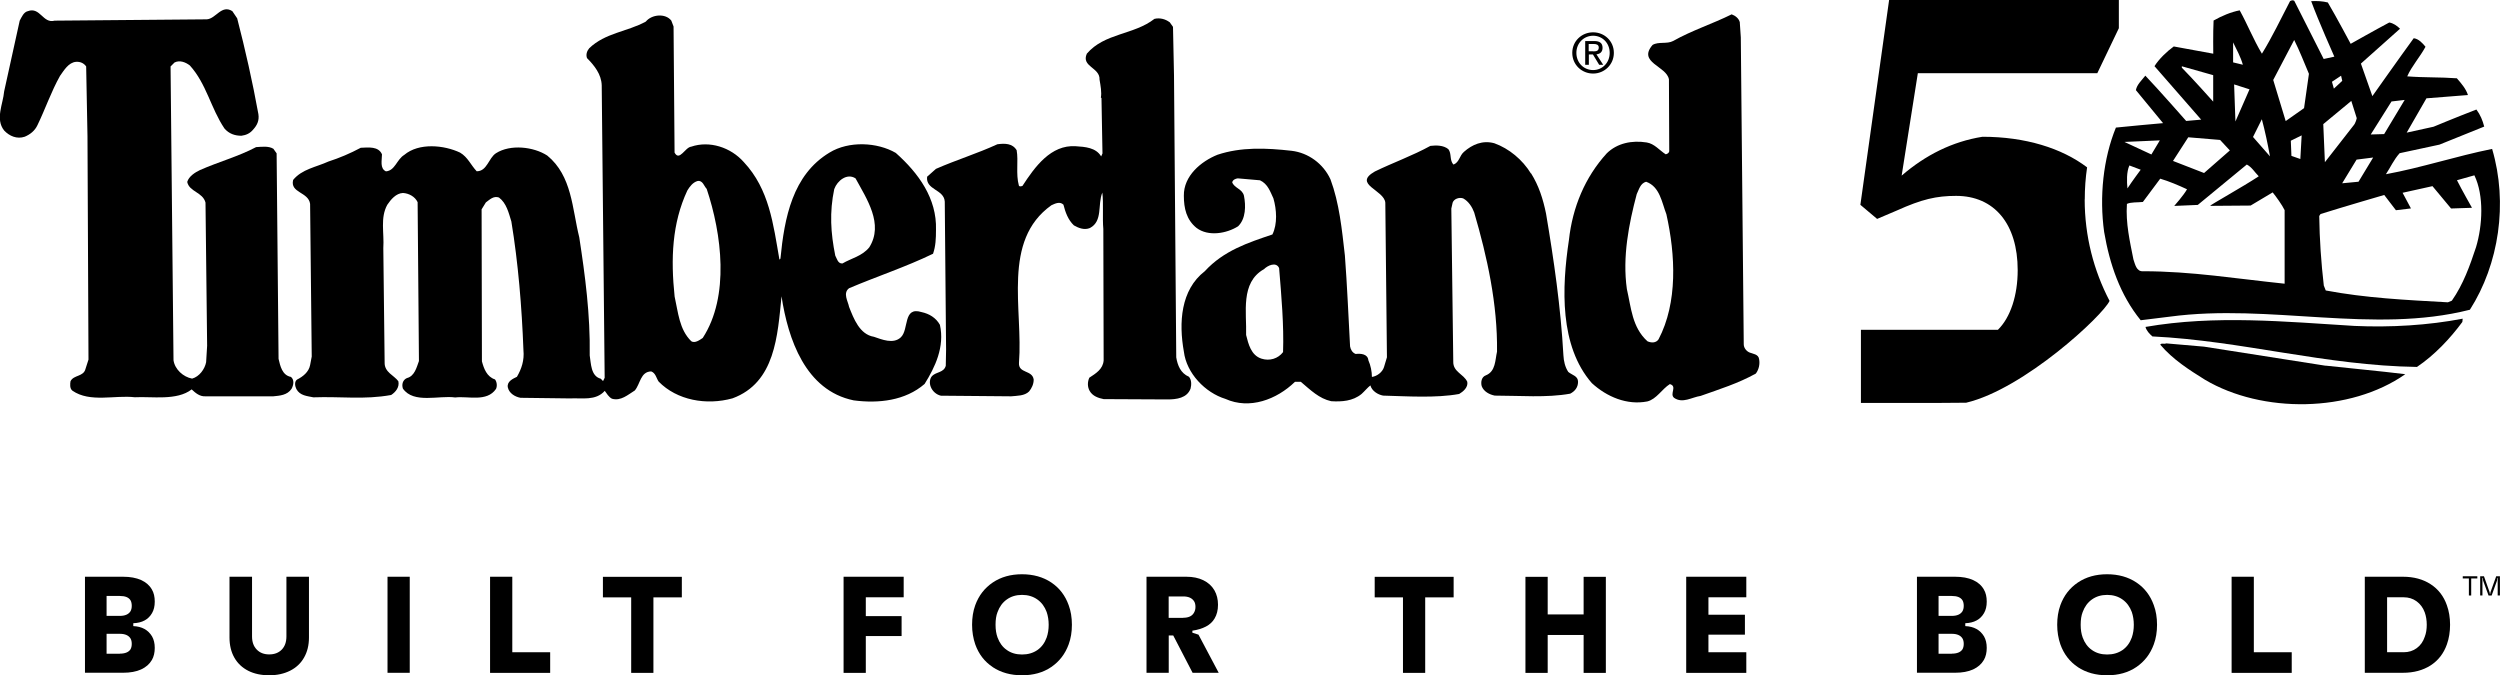 <?xml version="1.0" encoding="UTF-8"?>
<svg fill="none" viewBox="0 0 174 47" xmlns="http://www.w3.org/2000/svg">
<g clip-path="url(#a)" fill="#000">
<path d="m109.43 3.679c0-0.824 0.663-1.43 1.45-1.43s1.445 0.607 1.445 1.43-0.663 1.441-1.445 1.441-1.45-0.607-1.45-1.441zm1.45 1.197c0.647 0 1.154-0.509 1.154-1.197s-0.512-1.192-1.154-1.192c-0.641 0-1.164 0.509-1.164 1.192s0.506 1.197 1.164 1.197zm-0.302-0.368h-0.248v-1.652h0.626c0.388 0 0.582 0.146 0.582 0.471 0 0.298-0.183 0.428-0.426 0.455l0.469 0.726h-0.28l-0.432-0.715h-0.285v0.715h-6e-3zm0.297-0.932c0.21 0 0.399-0.016 0.399-0.271 0-0.206-0.184-0.244-0.362-0.244h-0.339v0.509h0.296l6e-3 0.005z"/>
<path d="m16.507 1.273c0.566 2.194 1.067 4.41 1.477 6.669 0.07 0.455-0.092 0.775-0.361 1.073-0.226 0.276-0.501 0.39-0.819 0.433-0.453 0-0.863-0.135-1.181-0.504-0.954-1.414-1.251-3.11-2.41-4.388-0.296-0.228-0.706-0.39-1.067-0.206l-0.275 0.276 0.205 20.447c0.092 0.639 0.679 1.165 1.294 1.279 0.501-0.135 0.884-0.661 0.976-1.143l0.07-1.143-0.113-9.963c-0.183-0.731-1.137-0.753-1.272-1.441 0.113-0.39 0.544-0.661 0.884-0.824 1.294-0.574 2.658-0.937 3.909-1.598 0.388-0.022 0.863-0.092 1.202 0.114l0.227 0.32 0.135 14.303c0.113 0.482 0.248 1.143 0.863 1.257 0.248 0.206 0.183 0.569 0.043 0.824-0.296 0.455-0.841 0.482-1.272 0.526h-4.728c-0.388 0.022-0.685-0.228-0.954-0.482-1.024 0.802-2.776 0.482-3.957 0.547-1.385-0.163-3.116 0.39-4.34-0.455-0.205-0.157-0.162-0.482-0.135-0.661 0.226-0.455 0.911-0.298 1.046-0.867l0.205-0.639-0.07-15.538-0.092-4.865c-0.162-0.228-0.41-0.341-0.706-0.32-0.523 0.043-0.841 0.596-1.116 0.981-0.615 1.094-1.024 2.308-1.569 3.429-0.183 0.39-0.501 0.639-0.884 0.802-0.544 0.184-1.067-0.043-1.434-0.433-0.636-0.802-0.07-1.853 0-2.72l1.084-4.925c0.135-0.249 0.275-0.596 0.566-0.661 0.863-0.32 1.046 0.889 1.865 0.661l10.593-0.092c0.636-0.043 1.024-1.051 1.774-0.569l0.34 0.504v-0.005z"/>
<path d="m81.415 1.55 0.226 0.32 0.07 3.381 0.156 19.623c0.092 0.547 0.296 1.094 0.884 1.349 0.183 0.206 0.183 0.547 0.113 0.824-0.248 0.661-0.976 0.753-1.612 0.753l-4.437-0.022c-0.361-0.07-0.771-0.206-0.976-0.574-0.156-0.276-0.156-0.618-0.022-0.916 0.453-0.298 0.954-0.596 0.997-1.208l-0.022-9.14c-0.07-0.753 0.022-1.826-0.07-2.536-0.34 0.824 0.049 1.988-0.863 2.465-0.388 0.163-0.798 0-1.116-0.184-0.41-0.39-0.593-0.916-0.728-1.441-0.253-0.249-0.593-0.07-0.841 0.043-3.456 2.465-1.957 7.244-2.253 10.966-0.049 0.753 0.933 0.482 1.024 1.165 0 0.32-0.135 0.596-0.318 0.824-0.318 0.32-0.841 0.298-1.251 0.341l-4.89-0.043c-0.318-0.07-0.593-0.32-0.706-0.618-0.092-0.228-0.092-0.547 0.092-0.753 0.296-0.298 0.819-0.228 0.954-0.71l0.022-1.121-0.092-10.305c-0.049-0.867-1.342-0.802-1.229-1.734l0.615-0.547c1.407-0.618 2.889-1.073 4.275-1.712 0.523-0.07 1.046-0.07 1.342 0.412 0.135 0.753-0.07 1.647 0.156 2.465 0.043 0.092 0.183 0.043 0.248 0.022 0.863-1.327 1.978-2.877 3.704-2.763 0.658 0.043 1.407 0.092 1.774 0.71l0.092-0.206-0.07-3.863-0.043-0.022c0.07-0.363-0.022-0.845-0.092-1.257 0.043-0.845-1.294-0.889-0.884-1.804 1.229-1.441 3.272-1.3 4.706-2.422 0.388-0.092 0.771 0.022 1.046 0.228"/>
<path d="m46.724 1.436 0.156 0.412 0.07 8.772c0.34 0.639 0.728-0.368 1.159-0.412 1.272-0.433 2.749 0.043 3.66 1.073 1.774 1.896 2.049 4.318 2.48 6.789l0.07-0.07c0.275-2.834 0.841-5.83 3.413-7.379 1.342-0.824 3.321-0.731 4.615 0.022 1.59 1.414 2.863 3.175 2.798 5.348 0 0.618-0.022 1.143-0.205 1.669-1.887 0.916-3.909 1.577-5.844 2.4-0.453 0.341-0.07 0.916 0 1.3 0.318 0.802 0.728 1.918 1.73 2.08 0.544 0.184 1.342 0.526 1.865 0.043 0.593-0.547 0.135-2.173 1.456-1.761 0.523 0.114 0.997 0.39 1.272 0.888 0.34 1.533-0.34 2.947-1.067 4.112-1.342 1.165-3.208 1.371-4.933 1.143-3.364-0.688-4.572-4.275-5.024-7.244-0.275 2.72-0.431 6.008-3.413 7.103-1.817 0.504-3.865 0.135-5.138-1.165-0.162-0.228-0.205-0.596-0.523-0.71-0.749 0.022-0.749 0.867-1.138 1.327-0.48 0.298-0.976 0.753-1.59 0.574-0.226-0.114-0.367-0.368-0.501-0.547-0.636 0.71-1.569 0.482-2.431 0.526l-3.434-0.043c-0.388-0.07-0.798-0.32-0.884-0.731-0.07-0.412 0.361-0.596 0.636-0.731 0.318-0.547 0.523-1.143 0.453-1.853-0.113-3.018-0.367-6.079-0.841-8.956-0.183-0.596-0.34-1.279-0.863-1.669-0.388-0.136-0.658 0.163-0.911 0.341l-0.297 0.482 0.022 10.581c0.135 0.504 0.34 1.073 0.911 1.257 0.135 0.184 0.162 0.461 0.07 0.661-0.636 0.937-1.957 0.482-2.841 0.596-1.116-0.163-2.89 0.455-3.639-0.618-0.092-0.276-0.022-0.596 0.275-0.731 0.544-0.135 0.679-0.753 0.841-1.187l-0.092-11.058c-0.183-0.39-0.615-0.618-1.024-0.639-0.48 0.022-0.841 0.455-1.089 0.824-0.501 0.916-0.205 1.94-0.275 3.018l0.092 7.953c-0.022 0.688 0.658 0.894 0.954 1.306 0.092 0.412-0.183 0.753-0.501 0.959-1.887 0.341-3.499 0.092-5.413 0.163-0.431-0.092-0.933-0.114-1.181-0.574-0.092-0.184-0.162-0.504 0.043-0.661 0.41-0.206 0.819-0.526 0.911-1.008l0.113-0.596-0.113-10.624c-0.113-0.845-1.407-0.753-1.181-1.669 0.615-0.753 1.612-0.894 2.453-1.279 0.771-0.249 1.526-0.569 2.253-0.959 0.544-0.022 1.229-0.114 1.477 0.455 0 0.412-0.162 0.981 0.275 1.187 0.636-0.049 0.749-0.824 1.272-1.143 1.024-0.867 2.776-0.688 3.887-0.163 0.544 0.32 0.749 0.867 1.159 1.3 0.728 0 0.819-0.916 1.342-1.257 1.003-0.639 2.615-0.455 3.569 0.163 1.73 1.414 1.73 3.7 2.227 5.689 0.41 2.671 0.771 5.369 0.728 8.224 0.092 0.547 0.07 1.441 0.771 1.62l0.156 0.163 0.113-0.228-0.205-20.355c-0.022-0.775-0.523-1.392-1.024-1.896-0.092-0.249 0-0.504 0.156-0.688 1.116-1.073 2.636-1.143 3.936-1.853 0.41-0.504 1.364-0.596 1.774-0.07m11.343 11.719c-0.34 1.62-0.248 3.061 0.07 4.638 0.113 0.206 0.183 0.574 0.501 0.547 0.615-0.363 1.364-0.504 1.865-1.121 1.024-1.62-0.183-3.381-0.954-4.8-0.593-0.39-1.272 0.163-1.477 0.731m-9.526-0.547c-0.318 0.092-0.544 0.39-0.706 0.661-1.067 2.286-1.159 4.751-0.884 7.379 0.248 1.094 0.318 2.286 1.159 3.11 0.248 0.157 0.566-0.07 0.798-0.228 1.887-2.904 1.321-7.244 0.275-10.375-0.183-0.184-0.275-0.618-0.636-0.547"/>
<path d="m121.09 1.571 0.07 1.029 0.205 21.363c0 0.249 0.184 0.482 0.41 0.574s0.615 0.114 0.658 0.455c0.07 0.363-0.022 0.731-0.227 1.008-1.229 0.683-2.544 1.094-3.844 1.555-0.614 0.092-1.25 0.547-1.843 0.136-0.34-0.276 0.248-0.802-0.297-0.959-0.544 0.341-0.932 1.051-1.569 1.208-1.412 0.276-2.819-0.32-3.865-1.279-2.248-2.584-2.092-6.626-1.59-9.963 0.248-2.265 1.116-4.367 2.636-6.03 0.728-0.71 1.752-0.916 2.776-0.753 0.545 0.092 0.863 0.526 1.321 0.824 0.113-0.022 0.227-0.092 0.248-0.206l-0.021-5.006c-0.157-0.937-2.205-1.165-1.138-2.4 0.41-0.249 1.003-0.043 1.434-0.276 1.294-0.731 2.728-1.187 4.07-1.853 0.248 0.092 0.502 0.276 0.572 0.569m-6.523 11.08c-0.41 0.114-0.502 0.547-0.658 0.867-0.545 2.059-1.003 4.361-0.685 6.604 0.297 1.279 0.361 2.671 1.434 3.635 0.248 0.114 0.593 0.135 0.771-0.136 1.342-2.557 1.181-5.873 0.545-8.707-0.318-0.824-0.453-1.918-1.407-2.259"/>
<path d="m106.56 12.06c0.544 0.867 0.841 1.804 1.045 2.812 0.545 3.224 1.025 6.534 1.208 9.85 0.022 0.412 0.113 0.824 0.34 1.165 0.275 0.228 0.679 0.276 0.679 0.688 0 0.39-0.227 0.661-0.545 0.824-1.638 0.298-3.52 0.135-5.25 0.135-0.362-0.07-0.771-0.276-0.912-0.661-0.07-0.276-0.021-0.639 0.297-0.753 0.679-0.276 0.636-1.051 0.771-1.647 0.043-3.289-0.685-6.604-1.59-9.687-0.135-0.368-0.389-0.775-0.771-0.981-0.297-0.092-0.637 0.043-0.728 0.298l-0.092 0.412 0.135 10.646c-0.022 0.731 0.728 0.867 0.976 1.414 0.07 0.39-0.297 0.688-0.566 0.845-1.618 0.298-3.639 0.157-5.294 0.114-0.367-0.07-0.776-0.32-0.884-0.71-0.162 0.114-0.41 0.412-0.615 0.596-0.615 0.504-1.385 0.547-2.113 0.504-0.841-0.184-1.434-0.775-2.113-1.349h-0.41c-1.272 1.235-3.159 1.945-4.841 1.187-1.407-0.433-2.706-1.782-2.89-3.289-0.361-2.01-0.226-4.296 1.456-5.597 1.321-1.441 3.024-1.988 4.706-2.557 0.361-0.732 0.296-1.734 0.07-2.514-0.226-0.477-0.388-1.002-0.933-1.257l-1.547-0.135c-0.156 0.022-0.34 0.092-0.388 0.276 0.156 0.412 0.706 0.455 0.819 0.937 0.135 0.688 0.135 1.598-0.41 2.124-0.798 0.504-2.07 0.731-2.89 0.114-0.706-0.569-0.884-1.371-0.884-2.238-0.022-1.392 1.208-2.4 2.34-2.855 1.639-0.547 3.385-0.477 5.159-0.276 1.159 0.136 2.205 0.894 2.706 1.988 0.615 1.647 0.798 3.494 1.003 5.299 0.156 2.059 0.248 4.248 0.361 6.328 0.043 0.228 0.156 0.433 0.388 0.526 0.361-0.043 0.841 0 0.884 0.433 0.162 0.363 0.248 0.802 0.248 1.165 0.34-0.043 0.728-0.32 0.841-0.683l0.205-0.683-0.113-10.76c-0.07-0.894-2.297-1.279-0.728-2.173 1.272-0.618 2.615-1.094 3.865-1.782 0.41-0.049 0.911-0.049 1.25 0.228 0.248 0.32 0.065 0.775 0.362 1.073 0.409-0.163 0.409-0.618 0.727-0.888 0.566-0.504 1.294-0.824 2.114-0.596 1.024 0.368 1.957 1.143 2.544 2.102m-18.593 6.669c-1.639 0.937-1.181 3.018-1.229 4.573 0.156 0.618 0.34 1.414 1.067 1.647 0.566 0.184 1.159 0 1.504-0.455 0.065-1.875-0.113-3.885-0.275-5.851-0.205-0.455-0.798-0.184-1.067 0.092"/>
<path d="m145.1 13.875c0-0.758 0.054-1.501 0.162-2.227-1.763-1.338-4.302-2.129-7.284-2.129-2.102 0.336-3.962 1.273-5.623 2.704l1.127-7.13h12.491l1.499-3.131v-1.961h-15.99l-2 14.254 1.165 0.981 1.374-0.585c1.747-0.786 2.75-1.018 4.124-1.018 2.664 0 4.286 1.956 4.286 5.169 0 1.761-0.501 3.289-1.374 4.15h-9.537v5.093h5.202l2.124-0.016c4.027-0.954 9.521-6.073 9.979-7.087-1.105-2.113-1.731-4.513-1.731-7.065h6e-3z"/>
<path d="m161.72 4.107 0.75-0.163s-1.138-2.557-1.612-3.863c0.409-0.022 0.798 0 1.159 0.092 0.571 0.964 1.59 2.877 1.59 2.877s1.774-1.002 2.685-1.484c0.275 0.043 0.544 0.228 0.749 0.433l-2.722 2.427 0.798 2.265s1.924-2.725 2.878-4.031c0.34 0.043 0.615 0.341 0.82 0.596-0.383 0.71-0.976 1.371-1.272 2.059 1.159 0.092 2.318 0.049 3.455 0.135 0.297 0.341 0.636 0.731 0.771 1.165l-2.889 0.228-1.375 2.389 1.871-0.412s1.455-0.607 2.981-1.197c0.275 0.368 0.431 0.753 0.544 1.187l-3.116 1.257-2.771 0.596c-0.409 0.455-0.636 0.981-0.954 1.463 2.48-0.455 4.89-1.257 7.391-1.761 1.116 3.771 0.48 8.018-1.547 11.193-6.75 1.712-13.914-0.455-20.89 0.482l-2.022 0.249c-1.434-1.761-2.162-3.906-2.544-6.144-0.34-2.443-0.07-5.093 0.819-7.265 0.199-0.033 3.283-0.309 3.283-0.309l-1.892-2.297c0.07-0.39 0.41-0.688 0.658-1.008 0.986 1.04 2.841 3.153 2.841 3.153l1.045-0.092-3.25-3.722c0.318-0.504 0.868-1.029 1.342-1.371l2.749 0.504s-0.021-1.484 0.022-2.308c0.566-0.32 1.202-0.591 1.817-0.71 0.544 0.981 0.954 2.032 1.547 3.018 0.706-1.143 1.315-2.422 1.957-3.657 0.07-0.049 0.205-0.092 0.296-0.022l2.044 4.042-6e-3 0.005zm-2.043-1.327-1.461 2.785 0.868 2.861 1.278-0.899 0.339-2.389c-0.339-0.802-0.657-1.62-1.024-2.351m-4.253 0.163v1.392l0.679 0.163c-0.156-0.547-0.431-1.051-0.679-1.555zm-3.569 1.669v0.092c0.728 0.731 2.183 2.362 2.183 2.362v-1.842l-2.183-0.618v0.005zm11.084 0.65-0.636 0.423 0.134 0.477 0.583-0.542-0.081-0.358zm-7.445 0.607 0.091 2.579 0.981-2.238-1.067-0.341h-5e-3zm11.876 1.078-0.922 0.108-1.445 2.297 0.933-0.027 1.429-2.378h5e-3zm-5.671 1.685 0.113 2.649 1.978-2.536c0.178-0.19 0.238-0.531 0.238-0.531l-0.378-1.197-1.951 1.615zm-4.275-0.341-0.615 1.235 1.181 1.349c-0.162-0.894-0.34-1.739-0.566-2.584zm2.776 1.121-0.76 0.374 0.043 1.056 0.62 0.217 0.092-1.647h5e-3zm-7.898 0.135-1.062 1.647 2.162 0.84 1.795-1.571-0.679-0.731-2.21-0.184h-6e-3zm-4.442 0.325 1.876 0.872 0.588-0.981-2.464 0.108zm16.157 1.23-1.003 1.647 1.138-0.108 1.019-1.685-1.154 0.146zm-7.639 0.341-3.413 2.812-1.639 0.07s0.664-0.748 0.89-1.159c-0.593-0.276-1.256-0.558-1.865-0.737l-1.208 1.62c-0.388 0.043-0.819 0-1.11 0.135-0.092 1.349 0.204 2.606 0.452 3.863 0.114 0.32 0.205 0.867 0.68 0.824 3.364 0 6.523 0.525 9.844 0.867v-5.12c-0.162-0.341-0.604-0.959-0.831-1.235l-1.536 0.916-2.82 0.022c-0.021-0.049 2.319-1.349 3.386-2.059-0.296-0.298-0.48-0.639-0.841-0.824m-8.162 0.07c-0.205 0.455-0.183 1.121-0.135 1.598 0.275-0.433 0.922-1.3 0.922-1.3l-0.787-0.298zm24.006 0.688-1.207 0.341c0.318 0.639 1.045 1.918 1.045 1.918l-1.455 0.049-1.294-1.555c-0.636 0.135-2.081 0.461-2.081 0.461l0.582 1.089-1.046 0.125-0.814-1.062s-2.975 0.867-4.431 1.327l-0.092 0.135c0.022 1.647 0.135 3.267 0.318 4.844l0.135 0.341c2.777 0.525 5.569 0.661 8.502 0.824l0.275-0.114c0.798-1.143 1.251-2.422 1.682-3.722 0.453-1.506 0.566-3.587-0.113-5.001"/>
<path d="m171.38 22.408c-0.841 1.143-1.935 2.308-3.159 3.131-6.367-0.092-12.21-1.826-18.415-2.124-0.205-0.184-0.41-0.39-0.48-0.661 4.841-0.845 9.752-0.363 14.55-0.07 2.501 0.114 5.138-0.043 7.526-0.504l-0.022 0.228z"/>
<path d="m161.86 25.448c1.844 0.206 3.704 0.368 5.548 0.596-3.844 2.693-9.957 2.741-13.936 0.39-1.094-0.683-2.248-1.414-3.116-2.443 0.049-0.136 0.275-0.022 0.41-0.092l2.636 0.228 8.458 1.327v-0.005z"/>
<path d="m5.914 40.141h2.652c0.496 0 0.911 0.076 1.251 0.228 0.34 0.152 0.593 0.374 0.755 0.661 0.135 0.228 0.199 0.509 0.199 0.84s-0.065 0.585-0.189 0.802c-0.253 0.444-0.69 0.683-1.305 0.704v0.201c0.604 0.027 1.035 0.266 1.305 0.715 0.124 0.217 0.189 0.482 0.189 0.802 0 0.32-0.065 0.612-0.199 0.84-0.167 0.287-0.415 0.504-0.755 0.661-0.34 0.152-0.755 0.228-1.251 0.228h-2.652v-6.686 0.005zm2.426 2.725c0.361 0 0.609-0.108 0.744-0.325 0.059-0.108 0.086-0.233 0.086-0.374 0-0.152-0.027-0.282-0.086-0.385-0.129-0.206-0.372-0.303-0.744-0.303h-0.922v1.387h0.922zm0 2.628c0.367 0 0.615-0.103 0.744-0.303 0.059-0.108 0.086-0.233 0.086-0.379s-0.027-0.271-0.086-0.374c-0.135-0.217-0.383-0.325-0.744-0.325h-0.922v1.387h0.922v-0.005z"/>
<path d="m17.278 46.686c-0.415-0.211-0.739-0.515-0.965-0.91s-0.34-0.867-0.34-1.409v-4.226h1.569v4.155c0 0.385 0.108 0.688 0.324 0.91 0.216 0.228 0.507 0.341 0.873 0.341s0.658-0.114 0.873-0.336c0.216-0.222 0.323-0.531 0.323-0.916v-4.155h1.569v4.226c0 0.536-0.113 1.002-0.34 1.398-0.226 0.401-0.55 0.704-0.97 0.916s-0.906 0.32-1.456 0.32-1.046-0.103-1.461-0.314z"/>
<path d="m26.971 40.141h1.547v6.686h-1.547v-6.686z"/>
<path d="m34.109 40.141h1.547v5.255h2.636v1.436h-4.183v-6.691z"/>
<path d="m43.931 41.577h-1.968v-1.43h5.493v1.43h-1.978v5.255h-1.547v-5.255z"/>
<path d="m58.713 40.141h4.183v1.43h-2.636v1.311h2.491v1.387h-2.491v2.563h-1.547v-6.691z"/>
<path d="m69.096 46.431c-0.572-0.379-0.976-0.905-1.218-1.582-0.145-0.423-0.221-0.878-0.221-1.365s0.07-0.948 0.221-1.365c0.243-0.666 0.647-1.192 1.218-1.577 0.571-0.385 1.251-0.574 2.032-0.574s1.472 0.19 2.043 0.574c0.571 0.385 0.97 0.91 1.208 1.577 0.151 0.406 0.226 0.861 0.226 1.365s-0.075 0.954-0.226 1.365c-0.243 0.666-0.647 1.192-1.213 1.577-0.566 0.385-1.245 0.574-2.032 0.574s-1.472-0.19-2.043-0.569h0.005zm0.334-2.059c0.135 0.368 0.345 0.661 0.642 0.867 0.296 0.211 0.647 0.314 1.062 0.314s0.765-0.103 1.067-0.309c0.296-0.206 0.512-0.498 0.647-0.872 0.097-0.282 0.14-0.574 0.14-0.888s-0.049-0.623-0.14-0.888c-0.135-0.368-0.35-0.661-0.647-0.872s-0.652-0.32-1.067-0.32-0.765 0.108-1.062 0.32c-0.297 0.211-0.507 0.504-0.642 0.872-0.097 0.244-0.14 0.536-0.14 0.888s0.049 0.634 0.14 0.888z"/>
<path d="m79.792 40.141h2.776c0.458 0 0.852 0.081 1.186 0.244 0.334 0.163 0.593 0.396 0.771 0.704 0.167 0.293 0.248 0.628 0.248 1.002 0 0.374-0.081 0.694-0.237 0.954-0.135 0.233-0.334 0.423-0.604 0.563-0.27 0.141-0.582 0.233-0.943 0.287v0.141l0.426 0.136 1.407 2.655h-1.817l-1.348-2.6h-0.313v2.6h-1.547v-6.686h-0.005zm2.566 2.855c0.366 0 0.62-0.119 0.749-0.363 0.065-0.114 0.097-0.244 0.097-0.39s-0.027-0.282-0.086-0.379c-0.14-0.233-0.394-0.352-0.76-0.352h-1.019v1.49h1.019v-0.005z"/>
<path d="m97.647 41.577h-1.968v-1.43h5.494v1.43h-1.979v5.255h-1.547v-5.255z"/>
<path d="m110.22 44.194h-2.501v2.639h-1.548v-6.686h1.548v2.617h2.501v-2.617h1.547v6.686h-1.547v-2.639z"/>
<path d="m117.36 40.141h4.183v1.43h-2.636v1.214h2.539v1.387h-2.539v1.224h2.636v1.436h-4.183v-6.691z"/>
<path d="m133.42 40.141h2.652c0.496 0 0.911 0.076 1.251 0.228 0.339 0.152 0.593 0.374 0.754 0.661 0.135 0.228 0.2 0.509 0.2 0.84s-0.065 0.585-0.189 0.802c-0.253 0.444-0.69 0.683-1.304 0.704v0.201c0.603 0.027 1.035 0.266 1.304 0.715 0.124 0.217 0.189 0.482 0.189 0.802 0 0.32-0.065 0.612-0.2 0.84-0.167 0.287-0.415 0.504-0.754 0.661-0.34 0.152-0.755 0.228-1.251 0.228h-2.652v-6.686 0.005zm2.425 2.725c0.362 0 0.61-0.108 0.744-0.325 0.06-0.108 0.087-0.233 0.087-0.374 0-0.152-0.027-0.282-0.087-0.385-0.129-0.206-0.372-0.303-0.744-0.303h-0.921v1.387h0.921zm0 2.628c0.367 0 0.615-0.103 0.744-0.303 0.06-0.108 0.087-0.233 0.087-0.379s-0.027-0.271-0.087-0.374c-0.134-0.217-0.382-0.325-0.744-0.325h-0.921v1.387h0.921v-0.005z"/>
<path d="m144.62 46.431c-0.571-0.379-0.975-0.905-1.218-1.582-0.145-0.423-0.221-0.878-0.221-1.365s0.07-0.948 0.221-1.365c0.243-0.666 0.647-1.192 1.218-1.577 0.572-0.385 1.251-0.574 2.033-0.574s1.472 0.19 2.043 0.574 0.97 0.91 1.208 1.577c0.151 0.406 0.226 0.861 0.226 1.365s-0.075 0.954-0.226 1.365c-0.243 0.666-0.647 1.192-1.213 1.577s-1.246 0.574-2.033 0.574-1.472-0.19-2.043-0.569h5e-3zm0.335-2.059c0.134 0.368 0.345 0.661 0.641 0.867 0.297 0.211 0.647 0.314 1.062 0.314s0.766-0.103 1.068-0.309c0.296-0.206 0.512-0.498 0.647-0.872 0.097-0.282 0.14-0.574 0.14-0.888s-0.049-0.623-0.14-0.888c-0.135-0.368-0.351-0.661-0.647-0.872-0.297-0.211-0.653-0.32-1.068-0.32s-0.765 0.108-1.062 0.32c-0.296 0.211-0.507 0.504-0.641 0.872-0.097 0.244-0.14 0.536-0.14 0.888s0.048 0.634 0.14 0.888z"/>
<path d="m155.32 40.141h1.547v5.255h2.637v1.436h-4.184v-6.691z"/>
<path d="m164.59 40.141h2.652c0.755 0 1.396 0.173 1.93 0.52 0.534 0.347 0.911 0.834 1.132 1.468 0.146 0.406 0.221 0.861 0.221 1.354s-0.075 0.959-0.221 1.365c-0.221 0.628-0.598 1.116-1.132 1.463-0.534 0.341-1.175 0.515-1.93 0.515h-2.652v-6.686zm2.701 5.255c0.355 0 0.663-0.098 0.916-0.287 0.259-0.19 0.442-0.45 0.555-0.786 0.097-0.249 0.14-0.531 0.14-0.84s-0.048-0.607-0.14-0.861c-0.118-0.325-0.307-0.58-0.566-0.769-0.258-0.19-0.56-0.282-0.905-0.282h-1.149v3.82h1.149v0.005z"/>
<path d="m171.84 40.26h-0.432v-0.152h1.014v0.152h-0.426v1.187h-0.162v-1.187h6e-3z"/>
<path d="m172.62 40.108h0.264l0.394 1.111 0.016 0.114h0.027l0.016-0.114 0.399-1.111h0.259v1.338h-0.156v-1.224h-0.027l-0.022 0.19-0.372 1.035h-0.215l-0.378-1.035-0.021-0.19h-0.027v1.224h-0.157v-1.338z"/>
</g>
<defs>
<clipPath id="a">
<rect width="174" height="47" fill="#fff"/>
</clipPath>
</defs>
</svg>
